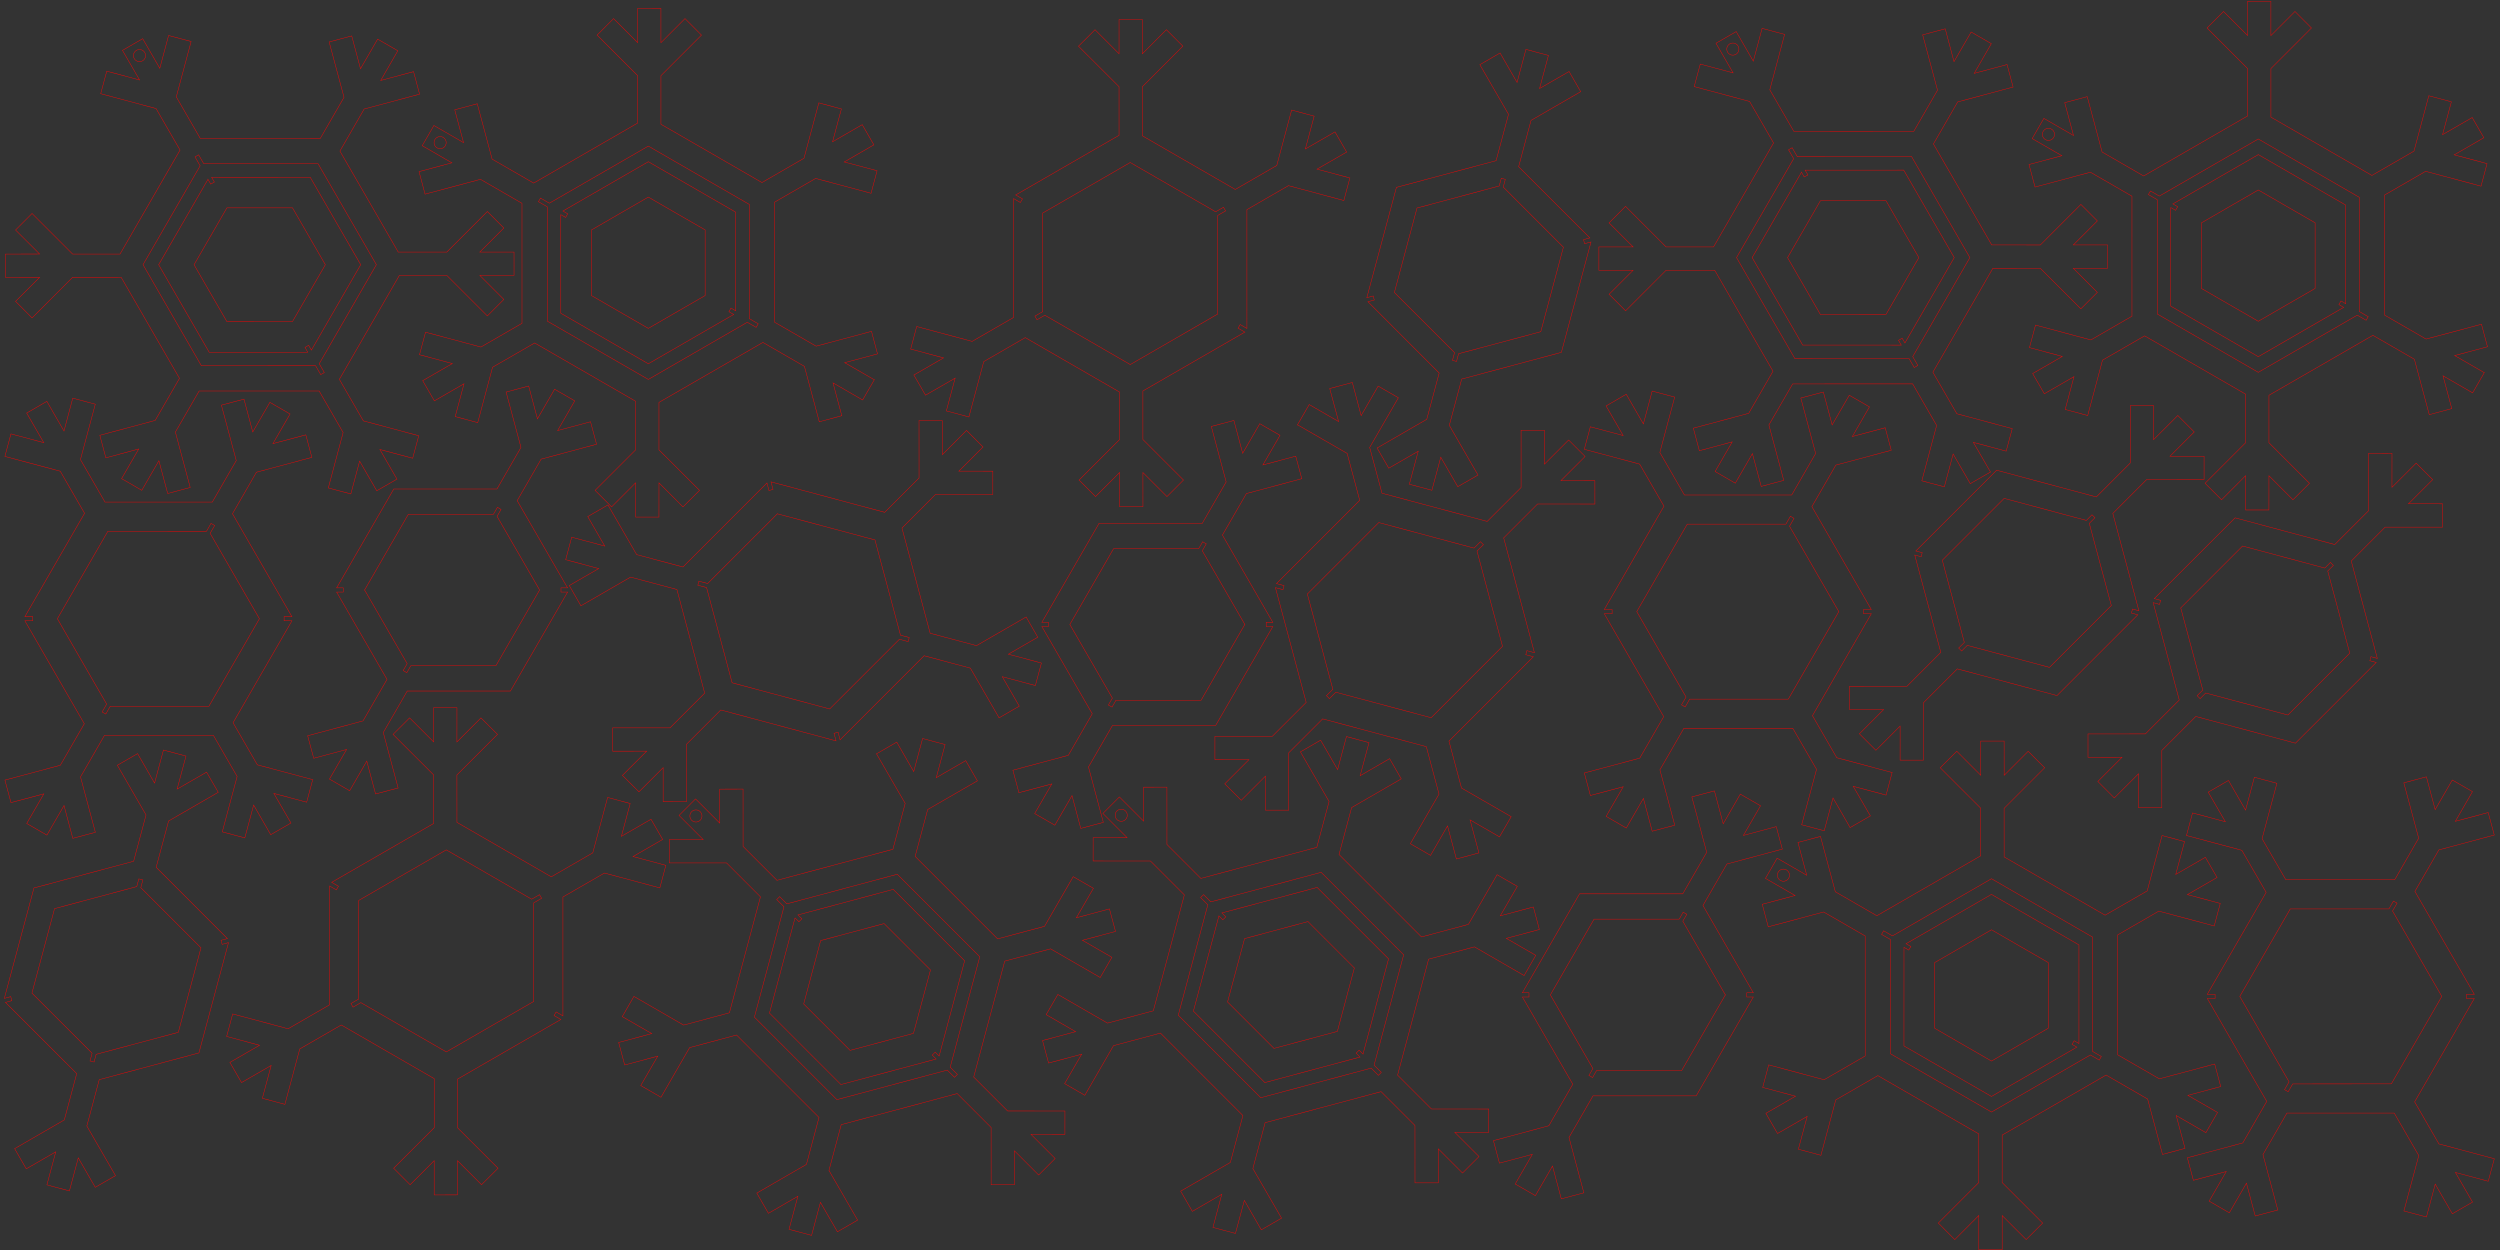 <?xml version="1.0" encoding="UTF-8" standalone="no"?>
<!-- Created with Inkscape (http://www.inkscape.org/) -->

<svg
   xmlns:dc="http://purl.org/dc/elements/1.1/"
   xmlns:cc="http://creativecommons.org/ns#"
   xmlns:rdf="http://www.w3.org/1999/02/22-rdf-syntax-ns#"
   xmlns:svg="http://www.w3.org/2000/svg"
   xmlns="http://www.w3.org/2000/svg"
   xmlns:sodipodi="http://sodipodi.sourceforge.net/DTD/sodipodi-0.dtd"
   xmlns:inkscape="http://www.inkscape.org/namespaces/inkscape"
   width="2125.984"
   height="1062.992"
   id="svg2"
   version="1.1"
   inkscape:version="0.48.4 r9939"
   sodipodi:docname="snow-flake-v02.svg">
  <rect width="100%" height="100%" fill="#333333" stroke="none"/>
  <defs
     id="defs4" />
  <sodipodi:namedview
     id="base"
     pagecolor="#ffffff"
     bordercolor="#666666"
     borderopacity="1.0"
     inkscape:pageopacity="0.0"
     inkscape:pageshadow="2"
     inkscape:zoom="0.48542225"
     inkscape:cx="1062.9921"
     inkscape:cy="531.49603"
     inkscape:document-units="mm"
     inkscape:current-layer="layer3"
     showgrid="false"
     units="mm"
     inkscape:snap-object-midpoints="true"
     inkscape:snap-midpoints="true"
     inkscape:object-nodes="true"
     inkscape:window-width="1551"
     inkscape:window-height="848"
     inkscape:window-x="1415"
     inkscape:window-y="24"
     inkscape:window-maximized="1"
     showguides="true"
     inkscape:guide-bbox="true"
     fit-margin-top="0"
     fit-margin-left="0"
     fit-margin-right="0"
     fit-margin-bottom="0"
     inkscape:snap-page="true" />
  <g
     inkscape:label="Basis"
     inkscape:groupmode="layer"
     id="layer1"
     transform="translate(-4.062,13.211)"
     style="display:inline"
     sodipodi:insensitive="true">
    <path
       id="path3907"
       d="m -1455.788,-551.15 -153.438,88.594 0,177.156 153.438,88.594 153.406,-88.594 0,-177.156 -153.406,-88.594 z m 0,35.438 122.75,70.875 0,141.719 -122.75,70.875 -122.75,-70.875 0,-141.719 122.75,-70.875 z"
       style="fill:#0000ff;stroke:none"
       inkscape:connector-curvature="0" />
    <rect
       style="fill:#800080;fill-opacity:1;stroke:none"
       id="rect3969"
       width="15.945"
       height="21.91"
       x="-1463.773"
       y="-243.199" />
    <rect
       y="-526.684"
       x="-1463.773"
       height="21.91"
       width="15.945"
       id="rect3975"
       style="fill:#800080;fill-opacity:1;stroke:none" />
    <g
       id="g4045"
       transform="translate(-1394.286,-694.286)">
      <path
         style="fill:#0000ff;stroke:none"
         d="m 681.896,238.488 -141.732,-81.835 -141.73,81.839 -1e-5,163.634 141.732,81.835 141.73,-81.839 2e-5,-163.634 z m -35.434,20.458 -4e-5,122.717 -106.301,61.373 -106.299,-61.376 4e-5,-122.717 106.301,-61.373 106.299,61.376 z"
         id="path3909"
         inkscape:connector-curvature="0" />
      <rect
         transform="matrix(0.5,0.866,-0.866,0.5,0,0)"
         style="fill:#800080;fill-opacity:1;stroke:none"
         id="rect3965"
         width="15.945"
         height="10.955"
         x="539.493"
         y="-154.945" />
      <rect
         transform="matrix(0.5,0.866,-0.866,0.5,0,0)"
         y="-471.295"
         x="539.493"
         height="10.955"
         width="15.945"
         id="rect3971"
         style="fill:#800080;fill-opacity:1;stroke:none" />
      <rect
         y="188.07"
         x="532.191"
         height="19.002"
         width="15.945"
         id="rect3993"
         style="fill:#800080;fill-opacity:1;stroke:none" />
      <rect
         style="fill:#800080;fill-opacity:1;stroke:none"
         id="rect3997"
         width="15.945"
         height="19.002"
         x="532.188"
         y="433.534" />
    </g>
    <g
       id="g4035"
       transform="translate(-1158.153,-694.309)">
      <path
         inkscape:connector-curvature="0"
         id="path3917"
         d="m 987.383,391.193 0.022,-141.726 -122.759,-70.875 -122.739,70.84 -0.038,141.754 122.759,70.875 122.755,-70.867 z m -30.69,-17.719 -92.066,53.15 -92.042,-53.141 -0.003,-106.307 92.066,-53.15 92.042,53.141 0.003,106.307 z"
         style="fill:#0000ff;stroke:none" />
      <rect
         transform="matrix(0.5,0.866,-0.866,0.5,0,0)"
         style="fill:#800080;fill-opacity:1;stroke:none"
         id="rect3989"
         width="15.945"
         height="9.501"
         x="701.749"
         y="-730.385" />
      <rect
         transform="matrix(0.5,0.866,-0.866,0.5,0,0)"
         y="-456.386"
         x="701.749"
         height="9.501"
         width="15.945"
         id="rect3999"
         style="fill:#800080;fill-opacity:1;stroke:none" />
      <rect
         y="205.822"
         x="856.662"
         height="16.411"
         width="15.945"
         id="rect4022"
         style="fill:#800080;fill-opacity:1;stroke:none" />
      <rect
         style="fill:#800080;fill-opacity:1;stroke:none"
         id="rect4024"
         width="15.945"
         height="16.411"
         x="856.655"
         y="418.419" />
    </g>
    <g
       id="g4030"
       transform="translate(-2607.492,-694.329)">
      <path
         inkscape:connector-curvature="0"
         id="path3934"
         d="m 1151.704,197.616 -106.312,61.344 0,122.75 106.281,61.375 106.312,-61.375 0,-122.719 -106.281,-61.375 z m -0.031,43 69.062,39.875 0,79.719 -69.062,39.844 -69.031,-39.844 0,-79.719 69.031,-39.875 z"
         style="fill:#0000ff;fill-opacity:1;stroke:none" />
      <rect
         style="fill:#800080;fill-opacity:1;stroke:none"
         id="rect4018"
         width="15.945"
         height="8.206"
         x="1143.732"
         y="197.616" />
      <rect
         y="434.879"
         x="1143.732"
         height="8.206"
         width="15.945"
         id="rect4026"
         style="fill:#800080;fill-opacity:1;stroke:none" />
    </g>
    <path
       style="fill:#008000;fill-opacity:1;stroke:none"
       d="m -1061.723,-766.248 0,41.562 -29.188,-29.188 -20.062,20.031 49.25,49.25 0,60.078 28.344,0 0,-60.047 49.25,-49.281 -20.031,-20.031 -29.219,29.219 0,-41.594 z"
       id="rect4065"
       inkscape:connector-curvature="0"
       sodipodi:nodetypes="ccccccccccccc" />
    <path
       sodipodi:nodetypes="ccccccccccccc"
       inkscape:connector-curvature="0"
       id="path4809"
       d="m -1469.96,-682.885 0,41.562 -29.188,-29.188 -20.062,20.031 49.25,49.25 0,60.078 28.344,0 0,-60.047 49.25,-49.281 -20.031,-20.031 -29.219,29.219 0,-41.594 z"
       style="fill:#008000;fill-opacity:1;stroke:none" />
    <path
       style="fill:#008000;fill-opacity:1;stroke:none"
       d="m -1194.722,-539.697 -35.994,20.781 10.683,-39.871 -27.379,-7.359 -18.027,67.277 -52.029,30.039 14.172,24.546 52.002,-30.023 67.304,18.011 7.332,-27.363 -39.913,-10.695 36.021,-20.797 z"
       id="path4811"
       inkscape:connector-curvature="0"
       sodipodi:nodetypes="ccccccccccccc" />
    <path
       sodipodi:nodetypes="ccccccccccccc"
       inkscape:connector-curvature="0"
       id="path4813"
       d="m -1180.55,-232.806 -35.994,-20.781 39.871,-10.683 -7.316,-27.39 -67.277,18.027 -52.029,-30.039 -14.172,24.546 52.002,30.024 18.054,67.292 27.363,-7.332 -10.695,-39.913 36.021,20.797 z"
       style="fill:#008000;fill-opacity:1;stroke:none" />
    <path
       style="fill:#008000;fill-opacity:1;stroke:none"
       d="m -1441.616,-65.072 0,-41.563 29.188,29.187 20.062,-20.031 -49.25,-49.25 0,-60.078 -28.344,1e-5 -1e-4,60.047 -49.25,49.281 20.031,20.031 29.219,-29.219 1e-4,41.594 z"
       id="path4815"
       inkscape:connector-curvature="0"
       sodipodi:nodetypes="ccccccccccccc" />
    <path
       sodipodi:nodetypes="ccccccccccccc"
       inkscape:connector-curvature="0"
       id="path4817"
       d="m -1716.885,-208.26 35.994,-20.781 -10.683,39.871 27.379,7.359 18.027,-67.277 52.029,-30.039 -14.172,-24.546 -52.002,30.023 -67.304,-18.011 -7.332,27.363 39.913,10.695 -36.021,20.797 z"
       style="fill:#008000;fill-opacity:1;stroke:none" />
    <path
       style="fill:#008000;fill-opacity:1;stroke:none"
       d="m -1731.057,-515.151 35.994,20.781 -39.871,10.683 7.316,27.39 67.277,-18.027 52.029,30.039 14.172,-24.546 -52.002,-30.024 -18.054,-67.292 -27.363,7.332 10.695,39.913 -36.021,-20.797 z"
       id="path4819"
       inkscape:connector-curvature="0"
       sodipodi:nodetypes="ccccccccccccc" />
    <path
       inkscape:connector-curvature="0"
       style="fill:#0000ff;stroke:none"
       d="m -1455.788,-551.15 -153.438,88.594 0,177.156 153.438,88.594 153.406,-88.594 0,-177.156 -153.406,-88.594 z m 0,35.438 122.75,70.875 0,141.719 -122.75,70.875 -122.75,-70.875 0,-141.719 122.75,-70.875 z"
       id="path4824" />
    <rect
       y="-243.199"
       x="-1463.773"
       height="21.91"
       width="15.945"
       id="rect4826"
       style="fill:#800080;fill-opacity:1;stroke:none" />
    <rect
       style="fill:#800080;fill-opacity:1;stroke:none"
       id="rect4828"
       width="15.945"
       height="21.91"
       x="-1463.773"
       y="-526.684" />
    <g
       transform="translate(-1394.286,-694.286)"
       id="g4830">
      <path
         inkscape:connector-curvature="0"
         id="path4832"
         d="m 681.896,238.488 -141.732,-81.835 -141.73,81.839 -1e-5,163.634 141.732,81.835 141.73,-81.839 2e-5,-163.634 z m -35.434,20.458 -4e-5,122.717 -106.301,61.373 -106.299,-61.376 4e-5,-122.717 106.301,-61.373 106.299,61.376 z"
         style="fill:#0000ff;stroke:none" />
      <rect
         y="-154.945"
         x="539.493"
         height="10.955"
         width="15.945"
         id="rect4834"
         style="fill:#800080;fill-opacity:1;stroke:none"
         transform="matrix(0.5,0.866,-0.866,0.5,0,0)" />
      <rect
         style="fill:#800080;fill-opacity:1;stroke:none"
         id="rect4836"
         width="15.945"
         height="10.955"
         x="539.493"
         y="-471.295"
         transform="matrix(0.5,0.866,-0.866,0.5,0,0)" />
      <rect
         style="fill:#800080;fill-opacity:1;stroke:none"
         id="rect4838"
         width="15.945"
         height="19.002"
         x="532.191"
         y="188.07" />
      <rect
         y="433.534"
         x="532.188"
         height="19.002"
         width="15.945"
         id="rect4840"
         style="fill:#800080;fill-opacity:1;stroke:none" />
    </g>
    <g
       transform="translate(-1158.153,-694.309)"
       id="g4842">
      <path
         style="fill:#0000ff;stroke:none"
         d="m 987.383,391.193 0.022,-141.726 -122.759,-70.875 -122.739,70.84 -0.038,141.754 122.759,70.875 122.755,-70.867 z m -30.69,-17.719 -92.066,53.15 -92.042,-53.141 -0.003,-106.307 92.066,-53.15 92.042,53.141 0.003,106.307 z"
         id="path4844"
         inkscape:connector-curvature="0" />
      <rect
         y="-730.385"
         x="701.749"
         height="9.501"
         width="15.945"
         id="rect4846"
         style="fill:#800080;fill-opacity:1;stroke:none"
         transform="matrix(0.5,0.866,-0.866,0.5,0,0)" />
      <rect
         style="fill:#800080;fill-opacity:1;stroke:none"
         id="rect4848"
         width="15.945"
         height="9.501"
         x="701.749"
         y="-456.386"
         transform="matrix(0.5,0.866,-0.866,0.5,0,0)" />
      <rect
         style="fill:#800080;fill-opacity:1;stroke:none"
         id="rect4850"
         width="15.945"
         height="16.411"
         x="856.662"
         y="205.822" />
      <rect
         y="418.419"
         x="856.655"
         height="16.411"
         width="15.945"
         id="rect4852"
         style="fill:#800080;fill-opacity:1;stroke:none" />
    </g>
    <g
       transform="translate(-2607.492,-694.329)"
       id="g4854">
      <path
         style="fill:#0000ff;fill-opacity:1;stroke:none"
         d="m 1151.704,197.616 -106.312,61.344 0,122.75 106.281,61.375 106.312,-61.375 0,-122.719 -106.281,-61.375 z m -0.031,43 69.062,39.875 0,79.719 -69.062,39.844 -69.031,-39.844 0,-79.719 69.031,-39.875 z"
         id="path4856"
         inkscape:connector-curvature="0" />
      <rect
         y="197.616"
         x="1143.732"
         height="8.206"
         width="15.945"
         id="rect4858"
         style="fill:#800080;fill-opacity:1;stroke:none" />
      <rect
         style="fill:#800080;fill-opacity:1;stroke:none"
         id="rect4860"
         width="15.945"
         height="8.206"
         x="1143.732"
         y="434.879" />
    </g>
    <path
       style="fill:#008000;fill-opacity:1;stroke:none"
       d="m -1469.96,-682.885 0,41.562 -29.188,-29.188 -20.062,20.031 49.25,49.25 0,60.078 28.344,0 0,-60.047 49.25,-49.281 -20.031,-20.031 -29.219,29.219 0,-41.594 z"
       id="path4862"
       inkscape:connector-curvature="0"
       sodipodi:nodetypes="ccccccccccccc" />
    <path
       sodipodi:nodetypes="ccccccccccccc"
       inkscape:connector-curvature="0"
       id="path4864"
       d="m -1194.722,-539.697 -35.994,20.781 10.683,-39.871 -27.379,-7.359 -18.027,67.277 -52.029,30.039 14.172,24.546 52.002,-30.023 67.304,18.011 7.332,-27.363 -39.913,-10.695 36.021,-20.797 z"
       style="fill:#008000;fill-opacity:1;stroke:none" />
    <path
       style="fill:#008000;fill-opacity:1;stroke:none"
       d="m -1180.55,-232.806 -35.994,-20.781 39.871,-10.683 -7.316,-27.39 -67.277,18.027 -52.029,-30.039 -14.172,24.546 52.002,30.024 18.054,67.292 27.363,-7.332 -10.695,-39.913 36.021,20.797 z"
       id="path4866"
       inkscape:connector-curvature="0"
       sodipodi:nodetypes="ccccccccccccc" />
    <path
       sodipodi:nodetypes="ccccccccccccc"
       inkscape:connector-curvature="0"
       id="path4868"
       d="m -1441.616,-65.072 0,-41.563 29.188,29.187 20.062,-20.031 -49.25,-49.25 0,-60.078 -28.344,1e-5 -1e-4,60.047 -49.25,49.281 20.031,20.031 29.219,-29.219 1e-4,41.594 z"
       style="fill:#008000;fill-opacity:1;stroke:none" />
    <path
       style="fill:#008000;fill-opacity:1;stroke:none"
       d="m -1716.885,-208.26 35.994,-20.781 -10.683,39.871 27.379,7.359 18.027,-67.277 52.029,-30.039 -14.172,-24.546 -52.002,30.023 -67.304,-18.011 -7.332,27.363 39.913,10.695 -36.021,20.797 z"
       id="path4870"
       inkscape:connector-curvature="0"
       sodipodi:nodetypes="ccccccccccccc" />
    <path
       sodipodi:nodetypes="ccccccccccccc"
       inkscape:connector-curvature="0"
       id="path4872"
       d="m -1731.057,-515.151 35.994,20.781 -39.871,10.683 7.316,27.39 67.277,-18.027 52.029,30.039 14.172,-24.546 -52.002,-30.024 -18.054,-67.292 -27.363,7.332 10.695,39.913 -36.021,-20.797 z"
       style="fill:#008000;fill-opacity:1;stroke:none" />
  </g>
  <g
     inkscape:groupmode="layer"
     id="layer2"
     inkscape:label="Blocks"
     style="display:inline"
     transform="translate(-4.062,13.211)"
     sodipodi:insensitive="true">
    <path
       inkscape:connector-curvature="0"
       style="fill:#0000ff;stroke:none"
       d="m -637.58,293.346 0,29.094 -20.431,-20.431 -14.044,14.022 34.475,34.475 0,40.797 -78.991,45.609 -36.138,-20.869 -12.644,-47.097 -19.141,5.119 7.481,27.956 -25.222,-14.569 -9.909,17.194 25.2,14.547 -27.913,7.481 5.119,19.163 47.097,-12.622 35.766,20.65 0,103.534 89.294,51.559 0,40.753 -34.475,34.497 14.022,14.022 20.453,-20.453 0,29.116 19.841,0 0,-29.094 20.431,20.431 14.044,-14.022 -34.475,-34.475 0,-40.775 80.216,-46.309 34.934,20.147 12.622,47.119 19.163,-5.141 -7.481,-27.934 25.2,14.547 9.931,-17.172 -25.2,-14.547 27.913,-7.481 -5.119,-19.184 -47.097,12.622 -35.788,-20.65 0,-102.112 -89.294,-51.559 0,-40.775 34.475,-34.497 -14.022,-14.022 -20.453,20.453 0,-29.116 -19.841,0 z m 9.931,120.859 74.397,42.963 0,85.903 -74.397,42.962 -74.419,-42.962 0,-85.903 74.419,-42.963 z"
       id="path3909-5" />
    <rect
       y="900.514"
       x="113.706"
       height="7.669"
       width="11.161"
       id="rect3965-7"
       style="fill:#ffff00;fill-opacity:1;stroke:none"
       transform="matrix(0.5,0.866,-0.866,0.5,0,0)" />
    <rect
       style="fill:#ffff00;fill-opacity:1;stroke:none"
       id="rect3971-5"
       width="11.161"
       height="7.669"
       x="113.706"
       y="679.069"
       transform="matrix(0.5,0.866,-0.866,0.5,0,0)" />
    <rect
       style="fill:#ffff00;fill-opacity:1;stroke:none"
       id="rect3993-8"
       width="11.161"
       height="13.301"
       x="-633.234"
       y="407.558" />
    <rect
       y="579.383"
       x="-633.236"
       height="13.301"
       width="11.161"
       id="rect3997-8"
       style="fill:#ffff00;fill-opacity:1;stroke:none" />
    <rect
       style="fill:#ffff00;fill-opacity:1;stroke:none"
       id="rect3999-6"
       width="11.161"
       height="6.651"
       x="-43.662"
       y="1166.484"
       transform="matrix(0.5,0.866,-0.866,0.5,0,0)" />
    <path
       inkscape:connector-curvature="0"
       style="fill:#0000ff;stroke:none"
       d="m -958.983,312.562 0,29.094 -20.431,-20.431 -14.044,14.022 34.475,34.475 0,40.775 -75.994,43.859 -0.022,99.225 75.994,43.881 0,40.775 -34.475,34.497 14.022,14.022 20.453,-20.453 0,29.116 19.841,0 0,-29.094 20.431,20.431 14.044,-14.022 -34.475,-34.475 0,-40.797 76.016,-43.881 0.022,-99.203 -76.016,-43.881 0,-40.753 34.475,-34.497 -14.022,-14.022 -20.453,20.453 0,-29.116 -19.841,0 z m 9.931,117.009 64.422,37.209 0,74.397 -64.444,37.209 -64.422,-37.188 0,-74.419 64.444,-37.209 z"
       id="path4844-6" />
    <rect
       y="572.646"
       x="-954.659"
       height="11.488"
       width="11.161"
       id="rect4024-8"
       style="fill:#ffff00;fill-opacity:1;stroke:none" />
    <rect
       y="423.827"
       x="-954.654"
       height="11.488"
       width="11.161"
       id="rect4850-7"
       style="fill:#ffff00;fill-opacity:1;stroke:none" />
    <rect
       transform="matrix(0.5,0.866,-0.866,0.5,0,0)"
       style="fill:#ffff00;fill-opacity:1;stroke:none"
       id="rect4846-0"
       width="11.161"
       height="6.651"
       x="-43.662"
       y="974.685" />
    <path
       inkscape:connector-curvature="0"
       style="fill:#0000ff;stroke:none"
       d="m -1313.441,271.81 0,29.094 -20.431,-20.431 -14.044,14.022 34.475,34.475 0,40.775 -88.397,51.034 -34.934,-20.147 -12.644,-47.119 -19.141,5.141 7.481,27.934 -25.222,-14.547 -9.909,17.172 25.2,14.547 -27.913,7.481 5.119,19.184 47.097,-12.622 35.788,20.65 0,99.159 -35.766,20.65 -47.119,-12.6 -5.141,19.163 27.956,7.481 -25.222,14.547 9.909,17.194 25.2,-14.547 -7.481,27.913 19.163,5.141 12.622,-47.097 34.956,-20.169 88.397,51.034 0,40.775 -34.475,34.497 14.022,14.022 20.453,-20.453 0,29.116 19.841,0 0,-29.094 20.431,20.431 14.044,-14.022 -34.475,-34.475 0,-40.797 88.375,-51.034 34.934,20.169 12.644,47.097 19.141,-5.141 -7.481,-27.934 25.222,14.569 9.909,-17.194 -25.2,-14.547 27.913,-7.481 -5.119,-19.163 -47.097,12.622 -35.766,-20.672 0,-99.159 35.744,-20.65 47.119,12.622 5.141,-19.163 -27.956,-7.481 25.222,-14.569 -9.909,-17.172 -25.2,14.547 7.481,-27.913 -19.163,-5.162 -12.622,47.097 -34.956,20.169 -88.375,-51.034 0,-40.753 34.475,-34.497 -14.022,-14.022 -20.453,20.453 0,-29.116 -19.841,0 z m 9.931,117.009 85.925,49.612 0,99.203 -85.925,49.612 -85.925,-49.612 0,-99.203 85.925,-49.612 z"
       id="path4824-0" />
    <rect
       style="fill:#ffff00;fill-opacity:1;stroke:none"
       id="rect3969-5"
       width="11.161"
       height="15.337"
       x="-1309.111"
       y="579.584" />
    <rect
       y="381.145"
       x="-1309.111"
       height="15.337"
       width="11.161"
       id="rect3975-0"
       style="fill:#ffff00;fill-opacity:1;stroke:none" />
    <path
       style="fill:#0000ff;fill-opacity:1;stroke:none"
       d="m -1303.521,402.124 -74.419,42.941 0,85.925 74.397,42.962 74.419,-42.962 0,-85.903 -74.397,-42.962 z m -0.022,30.1 48.344,27.913 0,55.803 -48.344,27.891 -48.322,-27.891 0,-55.803 48.322,-27.913 z"
       id="path3934-2"
       inkscape:connector-curvature="0" />
    <rect
       y="568.209"
       x="-1309.102"
       height="5.744"
       width="11.161"
       id="rect4860-0"
       style="fill:#ffff00;fill-opacity:1;stroke:none" />
    <rect
       style="fill:#ffff00;fill-opacity:1;stroke:none"
       id="rect4858-9"
       width="11.161"
       height="5.744"
       x="-1309.102"
       y="402.124" />
  </g>
  <g
     inkscape:groupmode="layer"
     id="layer3"
     inkscape:label="Final 0.8"
     transform="translate(-4.062,13.211)">
    <path
       style="fill:none;fill-opacity:1;stroke:#ff0000;stroke-width:0.354;stroke-miterlimit:4;stroke-dasharray:none;display:inline"
       d="m 270.007,649.79 -47.094,-12.594 -20.656,-35.781 50.062,-86.688 -6.656,0 0,-3.562 6.625,0 -50.531,-87.5 20.375,-35.312 47.125,-12.625 -5.125,-19.156 -27.969,7.469 14.562,-25.188 -17.156,-9.906 -14.562,25.188 -7.469,-27.906 -19.188,5.094 12.625,47.125 -20.375,35.313 -91.25,0 -20.875,-36.156 12.625,-47.094 -19.156,-5.125 -7.469,27.938 -14.562,-25.219 -17.156,9.938 14.531,25.188 -27.906,-7.469 -5.156,19.156 47.094,12.594 20.656,35.781 -50.75,87.875 6.656,0 0,3.562 -6.656,0 50.531,87.531 -20.375,35.281 -47.125,12.625 5.156,19.156 27.938,-7.469 -14.562,25.219 17.156,9.906 14.562,-25.188 7.469,27.906 19.188,-5.125 -12.625,-47.094 20.375,-35.312 92.625,0 20.188,34.906 -12.625,47.125 19.156,5.125 7.5,-27.937 14.531,25.219 17.219,-9.938 -14.562,-25.156 27.906,7.469 5.156,-19.188 z m -45.344,-136.844 -42.938,74.406 -83.875,0 -3.844,6.656 -3.094,-1.781 3.844,-6.656 -41.906,-72.625 42.938,-74.375 83.875,-0.031 3.844,-6.656 3.094,1.781 -3.844,6.656 41.906,72.625 z"
       id="path3909-5-9"
       inkscape:connector-curvature="0" />
    <path
       style="fill:none;stroke:#ff0000;stroke-width:0.354;stroke-miterlimit:4;stroke-dasharray:none;display:inline"
       d="m 189.66,660.538 -9.93,-17.139 -25.052,14.445 7.547,-28.098 -19.166,-5.12 -7.547,28.098 -14.445,-25.052 -17.215,9.886 24.4,42.282 -10.55,39.352 -84.76,22.711 -25.187,93.874 5.433,-1.456 0.922,3.441 -5.403,1.448 60.585,60.571 -10.541,39.383 -42.244,24.422 9.9,17.147 25.083,-14.453 -7.539,28.129 19.136,5.128 7.547,-28.098 14.437,25.022 17.207,-9.916 -24.384,-42.221 10.563,-39.421 84.76,-22.711 25.173,-93.805 -5.433,1.456 -0.922,-3.441 5.433,-1.456 -60.601,-60.631 10.55,-39.352 L 189.66,660.538 z m -14.702,132.281 -19.251,71.837 -69.909,18.732 -1.739,6.548 -3.449,-0.92 1.77,-6.556 -51.163,-51.125 19.243,-71.867 69.909,-18.732 1.739,-6.548 3.449,0.92 -1.77,6.556 51.171,51.155 z"
       id="path4844-6-2"
       inkscape:connector-curvature="0" />
    <path
       style="fill:none;fill-opacity:1;stroke:#ff0000;stroke-width:0.354;stroke-miterlimit:4;stroke-dasharray:none;display:inline"
       d="m 108.217,29.613 14.547,25.196 -27.918,-7.481 -5.151,19.14 47.101,12.644 20.375,35.291 -51.031,88.425 -40.335,0.013 -34.496,-34.499 -14.012,14.044 20.448,20.418 -29.106,0.025 -9.39e-4,19.811 29.094,0.018 -20.433,20.421 14.032,14.054 34.472,-34.48 41.316,-0.002 49.578,85.872 -20.659,35.779 -47.081,12.64 5.113,19.168 27.956,-7.516 -14.559,25.221 17.173,9.932 14.547,-25.178 7.485,27.902 19.152,-5.14 -12.613,-47.097 20.179,-34.925 102.078,-0.009 20.391,35.318 -12.601,47.112 19.151,5.109 7.481,-27.918 14.562,25.223 17.185,-9.922 -14.547,-25.196 27.903,7.454 5.151,-19.14 -47.101,-12.643 -20.391,-35.318 51.019,-88.382 40.335,-0.013 34.48,34.472 14.027,-14.017 -20.437,-20.46 29.121,0.002 -0.015,-19.838 -29.121,-0.002 20.46,-20.437 -14.017,-14.027 -34.472,34.48 -41.331,-0.025 -49.578,-85.872 20.632,-35.764 47.124,-12.629 -5.14,-19.152 -27.929,7.501 14.543,-25.248 -17.157,-9.905 -14.574,25.194 -7.458,-27.918 -19.195,5.128 12.64,47.081 -20.19,34.967 -102.066,-0.034 -20.375,-35.291 12.601,-47.112 -19.151,-5.109 -7.481,27.918 -14.547,-25.196 -17.185,9.922 z m 61.693,90.605 3.058,-1.766 4.344,7.524 97.205,-0.01 49.609,85.926 -48.596,84.204 4.328,7.497 -3.058,1.766 -4.344,-7.524 -97.151,-0.021 -49.609,-85.926 48.573,-84.119 -4.359,-7.551 z"
       id="path4824-0-6"
       inkscape:connector-curvature="0" />
    <path
       style="fill:none;fill-opacity:1;stroke:#ff0000;stroke-width:0.354;stroke-miterlimit:4;stroke-dasharray:none;display:inline"
       d="m 180.925,139.297 -41.942,72.604 42.953,74.397 83.864,0.006 -2.359,-4.087 3.085,-1.781 2.359,4.087 41.926,-72.631 -42.953,-74.397 -83.848,0.021 2.344,4.059 -3.085,1.781 -2.344,-4.059 z m 16.074,24.278 55.82,-0.004 27.906,48.335 -27.929,48.312 -55.804,0.031 -27.906,-48.335 27.914,-48.339 z"
       id="path3934-2-7"
       inkscape:connector-curvature="0" />
    <path
       style="fill:none;fill-opacity:1;stroke:#ff0000;stroke-width:0.354;stroke-miterlimit:4;stroke-dasharray:none;display:inline"
       d="m 338.321,611.307 34.488,34.453 -0.002,41.316 -86.699,50.042 5.765,3.328 -1.781,3.085 -5.737,-3.312 0.011,101.043 -35.302,20.394 -47.124,-12.629 -5.14,19.152 27.956,7.516 -25.205,14.532 9.905,17.157 25.205,-14.532 -7.485,27.902 19.164,5.182 12.629,-47.124 35.302,-20.394 79.025,45.625 1.3e-4,41.75 -34.483,34.469 14.028,14.016 20.437,-20.46 0.002,29.121 19.826,-0.028 0.009,-29.078 20.433,20.421 14.044,-14.011 -34.487,-34.453 0.002,-41.316 87.888,-50.727 -5.764,-3.328 1.781,-3.085 5.764,3.328 0.004,-101.07 35.286,-20.367 47.124,12.629 5.113,-19.168 -27.929,-7.501 25.221,-14.559 -9.905,-17.157 -25.205,14.532 7.485,-27.902 -19.179,-5.155 -12.613,47.097 -35.302,20.394 -80.216,-46.312 -0.03,-40.323 34.496,-34.499 -14.028,-14.016 -20.464,20.445 0.025,-29.106 -19.881,-0.003 0.033,29.067 -20.433,-20.422 -14.059,14.039 z m -29.153,141.182 74.388,-42.969 72.638,41.938 6.657,-3.843 1.789,3.09 -6.657,3.843 -0.021,83.848 -74.372,42.942 -72.653,-41.91 -6.657,3.843 -1.789,-3.089 6.657,-3.843 0.021,-83.848 z"
       id="path3909-5-9-4"
       inkscape:connector-curvature="0" />
    <path
       style="fill:none;fill-opacity:1;stroke:#ff0000;stroke-width:0.354;stroke-miterlimit:4;stroke-dasharray:none;display:inline"
       d="m 265.696,612.479 5.156,19.125 27.938,-7.469 -14.563,25.187 17.187,9.906 14.563,-25.187 7.469,27.938 19.187,-5.094 -12.625,-47.156 20.371,-35.284 87.75,-4e-5 48.625,-84.156 -5.625,5e-5 -5e-5,-3.563 5.594,-3e-5 -42.844,-74.187 20.375,-35.313 47.125,-12.656 -5.125,-19.125 -27.969,7.469 14.561,-25.22 -17.156,-9.906 -14.563,25.187 -7.469,-27.906 -19.187,5.125 12.625,47.094 -20.406,35.344 -87.75,-10e-6 -48.594,84.094 5.625,-2e-5 -4e-5,3.562 -5.625,0 42.844,74.25 -20.371,35.284 -47.125,12.656 z m 48.437,-123.969 37.187,-64.406 72.375,3e-5 3.375,-5.875 3.094,1.781 -3.406,5.875 36.188,62.625 -37.188,64.437 -72.375,10e-6 -3.375,5.875 -3.094,-1.781 3.406,-5.875 -36.188,-62.656 z"
       id="path4844-6-2-5"
       inkscape:connector-curvature="0" />
    <path
       style="fill:none;fill-opacity:1;stroke:#ff0000;stroke-width:0.354;stroke-miterlimit:4;stroke-dasharray:none;display:inline"
       d="m 747.57,309.749 -25.196,-14.547 27.918,-7.481 -5.109,-19.151 -47.112,12.601 -35.291,-20.375 -0.018,-102.093 34.925,-20.179 47.124,12.629 5.113,-19.168 -27.918,-7.458 25.194,-14.574 -9.905,-17.157 -25.205,14.532 7.485,-27.902 -19.179,-5.155 -12.613,47.097 -35.779,20.66 -85.872,-49.578 0.002,-41.316 34.453,-34.487 -14.012,-14.044 -20.453,20.487 -0.002,-29.121 -19.838,-0.015 -0.009,29.079 -20.433,-20.421 -14.016,14.027 34.472,34.48 -0.013,40.335 -88.397,51.047 -35.318,-20.391 -12.644,-47.101 -19.14,5.151 7.481,27.918 -25.223,-14.563 -9.922,17.185 25.196,14.547 -27.891,7.496 5.109,19.151 47.112,-12.601 35.318,20.391 0.007,102.051 -34.925,20.179 -47.097,-12.613 -5.14,19.152 27.929,7.501 -25.221,14.559 9.932,17.173 25.221,-14.559 -7.501,27.929 19.152,5.14 12.613,-47.097 35.807,-20.644 85.872,49.578 0.014,41.289 -34.496,34.499 14.027,14.017 20.437,-20.46 0.029,29.137 19.811,-10e-4 0.025,-29.106 20.417,20.448 14.059,-14.039 -34.487,-34.453 10e-4,-40.378 88.409,-51.004 35.291,20.375 12.643,47.101 19.14,-5.151 -7.481,-27.918 25.196,14.547 9.922,-17.185 z m -98.73,-47.62 -1.766,3.058 -7.524,-4.344 -84.177,48.612 -85.926,-49.609 -0.017,-97.221 -7.497,-4.328 1.766,-3.058 7.524,4.344 84.146,-48.558 85.926,49.609 -0.006,97.136 7.551,4.359 z"
       id="path4824-0-6-5"
       inkscape:connector-curvature="0" />
    <path
       style="fill:none;fill-opacity:1;stroke:#ff0000;stroke-width:0.354;stroke-miterlimit:4;stroke-dasharray:none;display:inline"
       d="m 629.761,251.113 0.021,-83.848 -74.397,-42.953 -72.631,41.927 4.087,2.359 -1.781,3.085 -4.087,-2.359 0.006,83.864 74.397,42.953 72.604,-41.942 -4.06,-2.344 1.781,-3.085 4.059,2.344 z m -26.059,-12.989 -48.34,27.913 -48.335,-27.906 0.031,-55.804 48.312,-27.929 48.335,27.906 -0.004,55.82 z"
       id="path3934-2-7-0"
       inkscape:connector-curvature="0" />
    <path
       style="fill:none;fill-opacity:1;stroke:#ff0000;stroke-width:0.354;stroke-miterlimit:4;stroke-dasharray:none;display:inline"
       d="m 1107.444,348.025 42.23,24.353 10.691,39.908 -70.793,70.777 6.429,1.723 -0.922,3.441 -6.399,-1.715 26.163,97.597 -28.82,28.836 -48.787,-0.002 -0.01,19.83 28.949,0.025 -20.585,20.56 14.008,14.009 20.585,-20.56 -0.01,28.888 19.852,0.046 0,-48.787 28.82,-28.836 88.141,23.617 10.806,40.327 -24.384,42.221 17.177,9.908 14.445,-25.052 7.539,28.128 19.144,-5.159 -7.517,-28.09 25.022,14.437 9.939,-17.169 -42.23,-24.353 -10.691,-39.908 71.764,-71.746 -6.429,-1.723 0.922,-3.441 6.429,1.723 -26.155,-97.627 28.812,-28.806 48.787,0.002 -0.023,-19.838 -28.919,-0.017 20.593,-20.59 -14.008,-14.009 -20.585,20.56 0.01,-28.888 -19.86,-0.016 0.01,48.757 -28.82,28.836 -89.469,-23.973 -10.465,-38.942 24.392,-42.252 -17.177,-9.908 -14.475,25.044 -7.509,-28.12 -19.204,5.142 7.555,28.068 -25.022,-14.437 -9.947,17.199 z m 8.381,143.917 60.732,-60.758 81.017,21.708 5.436,-5.435 2.527,2.521 -5.436,5.435 21.682,80.997 -60.724,60.728 -81.025,-21.678 -5.436,5.435 -2.527,-2.521 5.436,-5.435 -21.681,-80.996 z"
       id="path3909-5-9-43"
       inkscape:connector-curvature="0" />
    <path
       style="fill:none;fill-opacity:1;stroke:#ff0000;stroke-width:0.354;stroke-miterlimit:4;stroke-dasharray:none;display:inline"
       d="m 1175.131,367.787 9.931,17.139 25.052,-14.445 -7.547,28.098 19.166,5.12 7.547,-28.098 14.445,25.052 17.215,-9.886 -24.4,-42.282 10.55,-39.352 84.76,-22.711 25.187,-93.874 -5.433,1.456 -0.922,-3.441 5.403,-1.448 -60.585,-60.571 10.541,-39.383 42.244,-24.422 -9.9,-17.147 -25.083,14.453 7.539,-28.129 -19.136,-5.128 -7.547,28.098 -14.437,-25.022 -17.207,9.916 24.384,42.221 -10.563,39.421 -84.76,22.711 -25.173,93.805 5.433,-1.456 0.922,3.441 -5.433,1.456 60.601,60.631 -10.55,39.352 -42.244,24.422 z m 14.702,-132.281 19.251,-71.837 69.909,-18.732 1.739,-6.548 3.449,0.92 -1.77,6.556 51.163,51.125 -19.243,71.867 -69.909,18.732 -1.739,6.548 -3.449,-0.92 1.77,-6.556 -51.171,-51.155 z"
       id="path4844-6-2-8"
       inkscape:connector-curvature="0" />
    <path
       style="fill:none;fill-opacity:1;stroke:#ff0000;stroke-width:0.354;stroke-miterlimit:4;stroke-dasharray:none;display:inline"
       d="m 1261.778,970.297 -20.572,-20.572 28.903,2e-5 0.022,-19.821 -48.768,-0.022 -28.815,-28.815 26.406,-98.619 38.957,-10.452 42.25,24.395 9.899,-17.192 -25.036,-14.429 28.108,-7.557 -5.126,-19.136 -28.108,7.513 14.452,-25.014 -17.192,-9.944 -24.373,42.228 -39.907,10.695 -70.114,-70.114 10.695,-39.907 42.205,-24.395 -9.899,-17.192 -25.058,14.496 7.535,-28.13 -19.158,-5.149 -7.535,28.085 -14.451,-25.014 -17.169,9.922 24.373,42.228 -10.452,38.957 -98.597,26.428 -28.837,-28.837 -0.022,-48.768 -19.821,0.022 0,28.903 -20.594,-20.594 -14.032,14.032 20.572,20.572 -28.881,0.022 -0.022,19.821 48.768,0.022 28.837,28.837 -26.406,98.575 -38.957,10.452 -42.228,-24.373 -9.922,17.169 25.036,14.474 -28.13,7.535 5.149,19.158 28.13,-7.535 -14.474,25.036 17.169,9.922 24.373,-42.228 39.929,-10.673 70.114,70.114 -10.673,39.885 -42.25,24.395 9.922,17.169 25.036,-14.474 -7.513,28.152 19.136,5.127 7.557,-28.108 14.429,25.036 17.214,-9.922 -24.395,-42.205 10.452,-39.001 98.597,-26.384 28.815,28.815 0.022,48.768 19.821,-0.022 0,-28.903 20.572,20.572 14.032,-14.032 z m -83.041,-71.55 -2.497,2.497 -6.143,-6.143 -93.891,25.169 -70.158,-70.158 25.146,-93.913 -6.121,-6.121 2.497,-2.497 6.143,6.143 93.846,-25.124 70.158,70.158 -25.146,93.824 6.165,6.165 z"
       id="path4824-0-6-2"
       inkscape:connector-curvature="0" />
    <path
       style="fill:none;fill-opacity:1;stroke:#ff0000;stroke-width:0.354;stroke-miterlimit:4;stroke-dasharray:none;display:inline"
       d="m 1163.159,883.168 21.721,-80.986 -60.745,-60.745 -81.008,21.7 3.337,3.337 -2.519,2.519 -3.337,-3.337 -21.699,81.008 60.745,60.745 80.986,-21.721 -3.315,-3.315 2.519,-2.519 3.315,3.315 z m -21.81,-19.291 -53.917,14.451 -39.465,-39.465 14.474,-53.895 53.895,-14.474 39.465,39.465 -14.451,53.917 z"
       id="path3934-2-7-8"
       inkscape:connector-curvature="0" />
    <path
       style="fill:none;fill-opacity:1;stroke:#ff0000;stroke-width:0.354;stroke-miterlimit:4;stroke-dasharray:none;display:inline"
       d="m 1010.47,395.018 -34.487,-34.453 0,-41.316 86.699,-50.042 -5.764,-3.328 1.781,-3.085 5.737,3.312 -0.011,-101.043 35.301,-20.394 47.124,12.629 5.14,-19.152 -27.956,-7.516 25.205,-14.532 -9.905,-17.157 -25.205,14.532 7.485,-27.902 -19.164,-5.182 -12.629,47.124 -35.301,20.394 -79.025,-45.625 -10e-5,-41.75 34.483,-34.469 -14.027,-14.016 -20.437,20.46 0,-29.121 -19.826,0.028 -0.01,29.078 -20.433,-20.421 -14.044,14.011 34.487,34.453 0,41.316 -87.888,50.727 5.764,3.328 -1.781,3.085 -5.764,-3.328 0,101.07 -35.286,20.367 -47.124,-12.629 -5.113,19.168 27.929,7.501 -25.221,14.559 9.905,17.157 25.205,-14.532 -7.485,27.902 19.179,5.155 12.613,-47.097 35.302,-20.394 80.216,46.312 0.03,40.323 -34.496,34.499 14.028,14.016 20.464,-20.445 -0.025,29.106 19.881,0.003 -0.033,-29.067 20.433,20.422 14.059,-14.039 z m 29.153,-141.182 -74.388,42.969 -72.638,-41.938 -6.657,3.843 -1.789,-3.09 6.657,-3.843 0.021,-83.848 74.372,-42.942 72.653,41.91 6.657,-3.843 1.789,3.089 -6.657,3.843 -0.021,83.848 z"
       id="path3909-5-9-4-7"
       inkscape:connector-curvature="0" />
    <path
       style="fill:none;fill-opacity:1;stroke:#ff0000;stroke-width:0.354;stroke-miterlimit:4;stroke-dasharray:none;display:inline"
       d="m 1111.095,393.847 -5.156,-19.125 -27.938,7.469 14.563,-25.187 -17.187,-9.906 -14.563,25.187 -7.469,-27.938 -19.187,5.094 12.625,47.156 -20.371,35.284 -87.75,4e-5 -48.625,84.156 5.625,-5e-5 1e-4,3.563 -5.594,3e-5 42.844,74.187 -20.375,35.313 -47.125,12.656 5.125,19.125 27.969,-7.469 -14.561,25.22 17.156,9.906 14.563,-25.187 7.469,27.906 19.188,-5.125 -12.625,-47.094 20.406,-35.344 87.75,10e-6 48.594,-84.094 -5.625,2e-5 10e-5,-3.562 5.625,0 -42.844,-74.25 20.371,-35.284 47.125,-12.656 z m -48.437,123.969 -37.187,64.406 -72.375,-3e-5 -3.375,5.875 -3.094,-1.781 3.406,-5.875 -36.188,-62.625 37.188,-64.437 72.375,-10e-6 3.375,-5.875 3.094,1.781 -3.406,5.875 36.188,62.656 z"
       id="path4844-6-2-5-2"
       inkscape:connector-curvature="0" />
    <path
       style="fill:none;fill-opacity:1;stroke:#ff0000;stroke-width:0.354;stroke-miterlimit:4;stroke-dasharray:none;display:inline"
       d="m 581.528,680.22 20.572,20.572 -28.903,-5e-5 -0.022,19.821 48.768,0.022 28.815,28.815 -26.406,98.619 -38.957,10.452 -42.25,-24.395 -9.899,17.191 25.036,14.429 -28.108,7.557 5.127,19.136 28.108,-7.513 -14.451,25.014 17.191,9.944 24.373,-42.228 39.907,-10.695 70.114,70.114 -10.693,39.908 -42.205,24.395 9.9,17.192 25.058,-14.496 -7.537,28.129 19.158,5.149 7.536,-28.085 14.451,25.014 17.169,-9.922 -24.373,-42.227 10.452,-38.957 98.597,-26.428 28.837,28.837 0.022,48.768 19.821,-0.022 -6e-5,-28.903 20.594,20.594 14.032,-14.032 -20.572,-20.572 28.881,-0.022 0.022,-19.821 -48.768,-0.022 -28.837,-28.837 26.403,-98.576 38.957,-10.452 42.227,24.373 9.922,-17.169 -25.036,-14.474 28.129,-7.535 -5.149,-19.158 -28.129,7.535 14.474,-25.036 -17.169,-9.922 -24.373,42.228 -39.929,10.673 -70.114,-70.114 10.673,-39.885 42.25,-24.395 -9.922,-17.169 -25.036,14.474 7.513,-28.152 -19.136,-5.126 -7.557,28.107 -14.429,-25.036 -17.214,9.922 24.395,42.205 -10.451,39.001 -98.597,26.384 -28.815,-28.815 -0.022,-48.768 -19.821,0.022 -4e-5,28.903 -20.572,-20.572 -14.032,14.032 z m 83.041,71.55 2.497,-2.497 6.143,6.143 93.891,-25.169 70.158,70.158 -25.146,93.913 6.121,6.121 -2.497,2.497 -6.143,-6.143 -93.846,25.124 -70.158,-70.158 25.15,-93.823 -6.165,-6.165 z"
       id="path4824-0-6-5-0"
       inkscape:connector-curvature="0" />
    <path
       style="fill:none;fill-opacity:1;stroke:#ff0000;stroke-width:0.354;stroke-miterlimit:4;stroke-dasharray:none;display:inline"
       d="m 680.147,767.348 -21.722,80.986 60.745,60.745 81.008,-21.7 -3.337,-3.337 2.519,-2.519 3.337,3.337 21.696,-81.009 -60.745,-60.745 -80.986,21.721 3.315,3.315 -2.519,2.519 -3.314,-3.315 z m 21.81,19.291 53.917,-14.451 39.465,39.465 -14.473,53.895 -53.895,14.474 -39.465,-39.465 14.447,-53.918 z"
       id="path3934-2-7-0-2"
       inkscape:connector-curvature="0" />
    <path
       style="fill:none;fill-opacity:1;stroke:#ff0000;stroke-width:0.354;stroke-miterlimit:4;stroke-dasharray:none;display:inline"
       d="m 1613.118,643.744 -47.094,-12.594 -20.656,-35.781 50.062,-86.688 -6.656,0 0,-3.562 6.625,0 -50.531,-87.5 20.375,-35.312 47.125,-12.625 -5.125,-19.156 -27.969,7.469 14.562,-25.188 -17.156,-9.906 -14.562,25.188 -7.469,-27.906 -19.188,5.094 12.625,47.125 -20.375,35.313 -91.25,0 -20.875,-36.156 12.625,-47.094 -19.156,-5.125 -7.469,27.938 -14.562,-25.219 -17.156,9.938 14.531,25.188 -27.906,-7.469 -5.156,19.156 47.094,12.594 20.656,35.781 -50.75,87.875 6.656,0 0,3.562 -6.656,0 50.531,87.531 -20.375,35.281 -47.125,12.625 5.156,19.156 27.938,-7.469 -14.562,25.219 17.156,9.906 14.562,-25.188 7.469,27.906 19.188,-5.125 -12.625,-47.094 20.375,-35.312 92.625,0 20.188,34.906 -12.625,47.125 19.156,5.125 7.5,-27.937 14.531,25.219 17.219,-9.938 -14.562,-25.156 27.906,7.469 5.156,-19.188 z m -45.344,-136.844 -42.938,74.406 -83.875,0 -3.844,6.656 -3.094,-1.781 3.844,-6.656 -41.906,-72.625 42.938,-74.375 83.875,-0.031 3.844,-6.656 3.094,1.781 -3.844,6.656 41.906,72.625 z"
       id="path3909-5-9-43-1"
       inkscape:connector-curvature="0" />
    <path
       style="fill:none;fill-opacity:1;stroke:#ff0000;stroke-width:0.354;stroke-miterlimit:4;stroke-dasharray:none;display:inline"
       d="m 1519.737,708.866 -5.156,-19.125 -27.938,7.469 14.562,-25.188 -17.188,-9.906 -14.562,25.188 -7.469,-27.937 -19.188,5.094 12.625,47.156 -20.375,35.281 -87.75,0 -48.625,84.156 5.625,-2e-5 10e-5,3.563 -5.594,-1e-5 42.844,74.187 -20.375,35.313 -47.125,12.656 5.125,19.125 27.969,-7.469 -14.562,25.219 17.156,9.906 14.562,-25.188 7.469,27.906 19.188,-5.125 -12.625,-47.094 20.406,-35.344 87.75,0 48.594,-84.094 -5.625,0 10e-5,-3.562 5.625,-10e-6 -42.844,-74.25 20.375,-35.281 47.125,-12.656 z m -48.438,123.969 -37.187,64.406 -72.375,0 -3.375,5.875 -3.094,-1.781 3.406,-5.875 -36.188,-62.625 37.188,-64.438 72.375,0 3.375,-5.875 3.094,1.781 -3.406,5.875 36.187,62.656 z"
       id="path4844-6-2-8-8"
       inkscape:connector-curvature="0" />
    <path
       style="fill:none;fill-opacity:1;stroke:#ff0000;stroke-width:0.354;stroke-miterlimit:4;stroke-dasharray:none;display:inline"
       d="m 1463.328,23.567 14.547,25.196 -27.918,-7.481 -5.151,19.14 47.101,12.644 20.375,35.291 -51.031,88.425 -40.335,0.013 -34.496,-34.499 -14.012,14.044 20.448,20.418 -29.106,0.025 0,19.811 29.094,0.018 -20.433,20.421 14.032,14.054 34.472,-34.48 41.316,-0.002 49.578,85.872 -20.659,35.779 -47.081,12.64 5.113,19.168 27.956,-7.516 -14.559,25.221 17.173,9.932 14.547,-25.178 7.485,27.902 19.152,-5.14 -12.613,-47.097 20.179,-34.925 102.078,-0.009 20.391,35.318 -12.601,47.112 19.151,5.109 7.481,-27.918 14.562,25.223 17.185,-9.922 -14.547,-25.196 27.902,7.454 5.151,-19.14 -47.101,-12.643 -20.391,-35.318 51.019,-88.382 40.335,-0.013 34.48,34.472 14.027,-14.017 -20.437,-20.46 29.121,0.002 -0.015,-19.838 -29.121,-0.002 20.46,-20.437 -14.017,-14.027 -34.472,34.48 -41.331,-0.025 -49.578,-85.872 20.632,-35.764 47.124,-12.629 -5.14,-19.152 -27.929,7.501 14.543,-25.248 -17.157,-9.905 -14.575,25.194 -7.458,-27.918 -19.195,5.128 12.64,47.081 -20.19,34.967 -102.066,-0.034 -20.375,-35.291 12.601,-47.112 -19.151,-5.109 -7.481,27.918 -14.547,-25.196 -17.185,9.922 z m 61.693,90.605 3.058,-1.766 4.344,7.524 97.205,-0.01 49.609,85.926 -48.596,84.204 4.328,7.497 -3.058,1.766 -4.344,-7.524 -97.151,-0.021 -49.609,-85.926 48.573,-84.119 -4.359,-7.551 z"
       id="path4824-0-6-2-7"
       inkscape:connector-curvature="0" />
    <path
       style="fill:none;fill-opacity:1;stroke:#ff0000;stroke-width:0.354;stroke-miterlimit:4;stroke-dasharray:none;display:inline"
       d="m 1536.036,133.251 -41.942,72.604 42.953,74.397 83.864,0.006 -2.359,-4.087 3.085,-1.781 2.359,4.087 41.926,-72.631 -42.953,-74.397 -83.848,0.021 2.344,4.059 -3.085,1.781 -2.344,-4.059 z m 16.074,24.278 55.82,-0.004 27.906,48.335 -27.929,48.312 -55.804,0.031 -27.906,-48.335 27.914,-48.339 z"
       id="path3934-2-7-8-9"
       inkscape:connector-curvature="0" />
    <path
       style="fill:none;fill-opacity:1;stroke:#ff0000;stroke-width:0.354;stroke-miterlimit:4;stroke-dasharray:none;display:inline"
       d="m 785.592,344.509 0.024,48.749 -29.215,29.215 -96.691,-25.92 1.723,6.429 -3.441,0.922 -1.715,-6.399 -71.44,71.456 -39.383,-10.541 -24.392,-42.252 -17.177,9.908 14.453,25.083 -28.098,-7.547 -5.128,19.135 28.098,7.547 -25.022,14.437 9.886,17.215 42.252,-24.392 39.383,10.541 23.617,88.141 -29.522,29.522 -48.757,-0.01 0.008,19.83 28.918,-0.017 -20.592,20.592 14.039,14 20.569,-20.554 0.008,28.888 19.838,0.023 -0.024,-48.749 29.214,-29.214 98.016,26.277 -1.723,-6.429 3.441,-0.922 1.723,6.429 71.467,-71.467 39.352,10.549 24.392,42.252 17.169,-9.939 -14.445,-25.053 28.128,7.539 5.128,-19.136 -28.098,-7.547 25.022,-14.437 -9.916,-17.207 -42.221,24.384 -39.383,-10.541 -23.973,-89.469 28.492,-28.534 48.787,-0.002 -0.008,-19.83 -28.927,-0.014 20.598,-20.563 -14.056,-14.06 -20.53,20.577 -0.008,-28.888 -19.868,-0.015 z m -120.445,79.217 82.984,22.217 21.708,81.017 7.424,1.99 -0.92,3.449 -7.424,-1.99 -59.304,59.275 -82.954,-22.225 -21.739,-81.009 -7.424,-1.99 0.92,-3.449 7.424,1.99 59.305,-59.275 z"
       id="path3909-5-9-4-7-2"
       inkscape:connector-curvature="0" />
    <path
       style="fill:none;fill-opacity:1;stroke:#ff0000;stroke-width:0.354;stroke-miterlimit:4;stroke-dasharray:none;display:inline"
       d="m 1576.911,570.416 0.031,19.808 28.919,0.017 -20.585,20.56 14.038,14.017 20.585,-20.56 -0.016,28.919 19.852,0.046 0.01,-48.817 28.809,-28.809 84.76,22.711 68.749,-68.704 -5.433,-1.456 0.922,-3.441 5.403,1.448 -22.183,-82.748 28.82,-28.836 48.795,-0.028 -4e-4,-19.8 -28.949,-0.025 20.592,-20.592 -14.008,-14.009 -20.585,20.56 0.01,-28.888 -19.86,-0.016 0.01,48.757 -28.859,28.858 -84.76,-22.711 -68.703,68.651 5.433,1.456 -0.922,3.441 -5.433,-1.456 22.166,82.809 -28.809,28.809 -48.795,0.028 z m 78.872,-107.208 52.59,-52.587 69.909,18.732 4.78,-4.802 2.527,2.521 -4.81,4.793 18.746,69.857 -52.598,52.617 -69.909,-18.732 -4.78,4.802 -2.527,-2.522 4.811,-4.793 -18.738,-69.887 z"
       id="path4844-6-2-5-2-8"
       inkscape:connector-curvature="0" />
    <path
       style="fill:none;fill-opacity:1;stroke:#ff0000;stroke-width:0.354;stroke-miterlimit:4;stroke-dasharray:none;display:inline"
       d="m 2116.681,303.703 -25.196,-14.547 27.918,-7.481 -5.109,-19.151 -47.112,12.601 -35.291,-20.375 -0.018,-102.093 34.925,-20.179 47.124,12.629 5.113,-19.168 -27.918,-7.458 25.194,-14.574 -9.905,-17.157 -25.205,14.532 7.485,-27.902 -19.179,-5.155 -12.613,47.097 -35.779,20.66 -85.872,-49.578 0,-41.316 34.453,-34.487 -14.012,-14.044 -20.453,20.487 0,-29.121 -19.838,-0.015 -0.01,29.079 -20.433,-20.421 -14.017,14.027 34.472,34.48 -0.013,40.335 -88.397,51.047 -35.318,-20.391 -12.644,-47.101 -19.14,5.151 7.481,27.918 -25.223,-14.562 -9.922,17.185 25.196,14.547 -27.891,7.496 5.109,19.151 47.112,-12.601 35.318,20.391 0.01,102.051 -34.925,20.179 -47.097,-12.613 -5.14,19.152 27.929,7.501 -25.221,14.559 9.932,17.173 25.221,-14.559 -7.501,27.929 19.152,5.14 12.613,-47.097 35.806,-20.644 85.872,49.578 0.014,41.289 -34.496,34.499 14.027,14.017 20.437,-20.46 0.029,29.137 19.811,-9.9e-4 0.025,-29.106 20.417,20.448 14.059,-14.039 -34.487,-34.453 10e-4,-40.378 88.409,-51.004 35.291,20.375 12.643,47.101 19.14,-5.151 -7.481,-27.918 25.196,14.547 9.922,-17.185 z m -98.73,-47.62 -1.766,3.058 -7.524,-4.344 -84.177,48.612 -85.926,-49.609 -0.017,-97.221 -7.497,-4.328 1.766,-3.058 7.524,4.344 84.146,-48.558 85.926,49.609 -0.01,97.136 7.551,4.359 z"
       id="path4824-0-6-5-0-6"
       inkscape:connector-curvature="0" />
    <path
       style="fill:none;fill-opacity:1;stroke:#ff0000;stroke-width:0.354;stroke-miterlimit:4;stroke-dasharray:none;display:inline"
       d="m 1998.871,245.068 0.021,-83.848 -74.397,-42.953 -72.631,41.927 4.087,2.359 -1.781,3.085 -4.087,-2.359 0.01,83.864 74.397,42.953 72.604,-41.942 -4.059,-2.344 1.781,-3.085 4.059,2.344 z m -26.059,-12.989 -48.34,27.913 -48.335,-27.906 0.031,-55.804 48.312,-27.929 48.335,27.906 0,55.82 z"
       id="path3934-2-7-0-2-7"
       inkscape:connector-curvature="0" />
    <path
       style="fill:none;fill-opacity:1;stroke:#ff0000;stroke-width:0.354;stroke-miterlimit:4;stroke-dasharray:none;display:inline"
       d="m 2081.159,435.051 -0.031,-19.808 -28.919,-0.017 20.585,-20.56 -14.038,-14.017 -20.585,20.56 0.016,-28.919 -19.852,-0.046 -0.01,48.817 -28.809,28.809 -84.76,-22.711 -68.749,68.704 5.433,1.456 -0.922,3.441 -5.403,-1.448 22.183,82.748 -28.82,28.836 -48.795,0.028 4e-4,19.8 28.949,0.025 -20.592,20.592 14.008,14.009 20.585,-20.56 -0.01,28.888 19.86,0.016 -0.01,-48.757 28.859,-28.858 84.76,22.711 68.703,-68.651 -5.433,-1.456 0.922,-3.441 5.433,1.456 -22.166,-82.809 28.809,-28.809 48.795,-0.028 z m -78.872,107.208 -52.59,52.587 -69.909,-18.732 -4.78,4.802 -2.527,-2.521 4.81,-4.793 -18.746,-69.857 52.598,-52.617 69.909,18.732 4.78,-4.801 2.527,2.522 -4.811,4.793 18.738,69.887 z"
       id="path4844-6-2-5-2-8-6"
       inkscape:connector-curvature="0" />
    <path
       style="fill:none;fill-opacity:1;stroke:#ff0000;stroke-width:0.354;stroke-miterlimit:4;stroke-dasharray:none;display:inline"
       d="m 1505.389,733.764 25.196,14.547 -27.918,7.481 5.109,19.151 47.112,-12.601 35.291,20.375 0.018,102.093 -34.925,20.179 -47.124,-12.629 -5.113,19.168 27.918,7.458 -25.194,14.574 9.905,17.157 25.205,-14.532 -7.485,27.902 19.179,5.155 12.613,-47.097 35.779,-20.66 85.872,49.578 0,41.316 -34.453,34.487 14.012,14.043 20.453,-20.487 0,29.121 19.838,0.015 0.01,-29.079 20.433,20.421 14.017,-14.027 -34.472,-34.48 0.013,-40.335 88.397,-51.047 35.318,20.391 12.644,47.101 19.14,-5.151 -7.481,-27.918 25.223,14.562 9.922,-17.185 -25.196,-14.547 27.891,-7.496 -5.109,-19.151 -47.112,12.601 -35.318,-20.391 -0.01,-102.051 34.925,-20.179 47.097,12.613 5.14,-19.152 -27.929,-7.501 25.221,-14.559 -9.932,-17.173 -25.221,14.559 7.501,-27.929 -19.152,-5.14 -12.613,47.097 -35.806,20.644 -85.872,-49.578 -0.014,-41.289 34.496,-34.499 -14.027,-14.017 -20.437,20.46 -0.029,-29.137 -19.811,9.9e-4 -0.025,29.106 -20.417,-20.448 -14.059,14.039 34.487,34.453 -10e-4,40.378 -88.409,51.004 -35.291,-20.375 -12.643,-47.101 -19.14,5.151 7.481,27.918 -25.196,-14.547 -9.922,17.185 z m 98.73,47.62 1.766,-3.058 7.524,4.344 84.177,-48.612 85.926,49.609 0.017,97.221 7.497,4.328 -1.766,3.058 -7.524,-4.344 -84.146,48.558 -85.926,-49.609 0.01,-97.136 -7.551,-4.359 z"
       id="path4824-0-6-5-0-6-2"
       inkscape:connector-curvature="0" />
    <path
       style="fill:none;fill-opacity:1;stroke:#ff0000;stroke-width:0.354;stroke-miterlimit:4;stroke-dasharray:none;display:inline"
       d="m 1623.199,792.4 -0.021,83.848 74.397,42.953 72.631,-41.927 -4.087,-2.359 1.781,-3.085 4.087,2.359 -0.01,-83.864 -74.397,-42.953 -72.604,41.942 4.059,2.344 -1.781,3.085 -4.059,-2.344 z m 26.059,12.989 48.34,-27.913 48.335,27.906 -0.031,55.804 -48.312,27.929 -48.335,-27.906 0,-55.82 z"
       id="path3934-2-7-0-2-7-4"
       inkscape:connector-curvature="0" />
    <path
       style="fill:none;fill-opacity:1;stroke:#ff0000;stroke-width:0.354;stroke-miterlimit:4;stroke-dasharray:none;display:inline"
       d="m 1863.425,697.293 47.094,12.594 20.658,35.78 -50.063,86.687 6.656,7e-5 0,3.562 -6.625,10e-5 50.531,87.5 -20.375,35.312 -47.125,12.625 5.125,19.156 27.969,-7.469 -14.562,25.188 17.156,9.906 14.562,-25.187 7.469,27.906 19.187,-5.094 -12.625,-47.125 20.375,-35.313 91.25,-4e-5 20.875,36.156 -12.629,47.093 19.157,5.123 7.468,-27.938 14.561,25.22 17.156,-9.938 -14.53,-25.188 27.907,7.467 5.157,-19.156 -47.094,-12.594 -20.658,-35.78 50.75,-87.875 -6.656,5e-5 -2e-4,-3.563 6.656,7e-5 -50.535,-87.529 20.375,-35.281 47.125,-12.625 -5.156,-19.156 -27.938,7.469 14.563,-25.219 -17.156,-9.906 -14.562,25.188 -7.469,-27.906 -19.188,5.125 12.625,47.094 -20.375,35.313 -92.625,-10e-6 -20.188,-34.906 12.625,-47.125 -19.157,-5.123 -7.5,27.937 -14.531,-25.219 -17.219,9.938 14.562,25.156 -27.907,-7.467 -5.156,19.187 z m 45.344,136.844 42.938,-74.406 83.875,-5e-5 3.844,-6.656 3.094,1.781 -3.844,6.656 41.906,72.625 -42.937,74.375 -83.875,0.031 -3.844,6.656 -3.094,-1.781 3.844,-6.656 -41.906,-72.625 z"
       id="path3909-5-9-4-7-2-4"
       inkscape:connector-curvature="0" />
    <path
       sodipodi:type="arc"
       style="fill:none;stroke:#ff0000;stroke-width:0.501;stroke-miterlimit:4;stroke-opacity:1;stroke-dasharray:none"
       id="path4334"
       sodipodi:cx="111.4237"
       sodipodi:cy="50.092693"
       sodipodi:rx="7.2692266"
       sodipodi:ry="7.2692266"
       d="m 118.693,50.093 a 7.269,7.269 0 1 1 -14.538,0 7.269,7.269 0 1 1 14.538,0 z"
       transform="matrix(0.707,0,0,0.707,43.925,-1.353)" />
    <path
       sodipodi:type="arc"
       style="fill:none;stroke:#ff0000;stroke-width:0.501;stroke-miterlimit:4;stroke-opacity:1;stroke-dasharray:none"
       id="path4334-2"
       sodipodi:cx="111.4237"
       sodipodi:cy="50.092693"
       sodipodi:rx="7.2692266"
       sodipodi:ry="7.2692266"
       d="m 118.693,50.093 a 7.269,7.269 0 1 1 -14.538,0 7.269,7.269 0 1 1 14.538,0 z"
       transform="matrix(0.707,0,0,0.707,299.571,72.662)" />
    <path
       sodipodi:type="arc"
       style="fill:none;stroke:#ff0000;stroke-width:0.501;stroke-miterlimit:4;stroke-opacity:1;stroke-dasharray:none"
       id="path4334-3"
       sodipodi:cx="111.4237"
       sodipodi:cy="50.092693"
       sodipodi:rx="7.2692266"
       sodipodi:ry="7.2692266"
       d="m 118.693,50.093 a 7.269,7.269 0 1 1 -14.538,0 7.269,7.269 0 1 1 14.538,0 z"
       transform="matrix(0.707,0,0,0.707,517.095,645.269)" />
    <path
       sodipodi:type="arc"
       style="fill:none;stroke:#ff0000;stroke-width:0.501;stroke-miterlimit:4;stroke-opacity:1;stroke-dasharray:none"
       id="path4334-7"
       sodipodi:cx="111.4237"
       sodipodi:cy="50.092693"
       sodipodi:rx="7.2692266"
       sodipodi:ry="7.2692266"
       d="m 118.693,50.093 a 7.269,7.269 0 1 1 -14.538,0 7.269,7.269 0 1 1 14.538,0 z"
       transform="matrix(0.707,0,0,0.707,878.767,644.661)" />
    <path
       sodipodi:type="arc"
       style="fill:none;stroke:#ff0000;stroke-width:0.501;stroke-miterlimit:4;stroke-opacity:1;stroke-dasharray:none"
       id="path4334-5"
       sodipodi:cx="111.4237"
       sodipodi:cy="50.092693"
       sodipodi:rx="7.2692266"
       sodipodi:ry="7.2692266"
       d="m 118.693,50.093 a 7.269,7.269 0 1 1 -14.538,0 7.269,7.269 0 1 1 14.538,0 z"
       transform="matrix(0.707,0,0,0.707,1441.917,695.626)" />
    <path
       sodipodi:type="arc"
       style="fill:none;stroke:#ff0000;stroke-width:0.501;stroke-miterlimit:4;stroke-opacity:1;stroke-dasharray:none"
       id="path4334-8"
       sodipodi:cx="111.4237"
       sodipodi:cy="50.092693"
       sodipodi:rx="7.2692266"
       sodipodi:ry="7.2692266"
       d="m 118.693,50.093 a 7.269,7.269 0 1 1 -14.538,0 7.269,7.269 0 1 1 14.538,0 z"
       transform="matrix(0.707,0,0,0.707,1398.881,-6.874)" />
    <path
       sodipodi:type="arc"
       style="fill:none;stroke:#ff0000;stroke-width:0.501;stroke-miterlimit:4;stroke-opacity:1;stroke-dasharray:none"
       id="path4334-21"
       sodipodi:cx="111.4237"
       sodipodi:cy="50.092693"
       sodipodi:rx="7.2692266"
       sodipodi:ry="7.2692266"
       d="m 118.693,50.093 a 7.269,7.269 0 1 1 -14.538,0 7.269,7.269 0 1 1 14.538,0 z"
       transform="matrix(0.707,0,0,0.707,1667.274,65.626)" />
  </g>
</svg>
